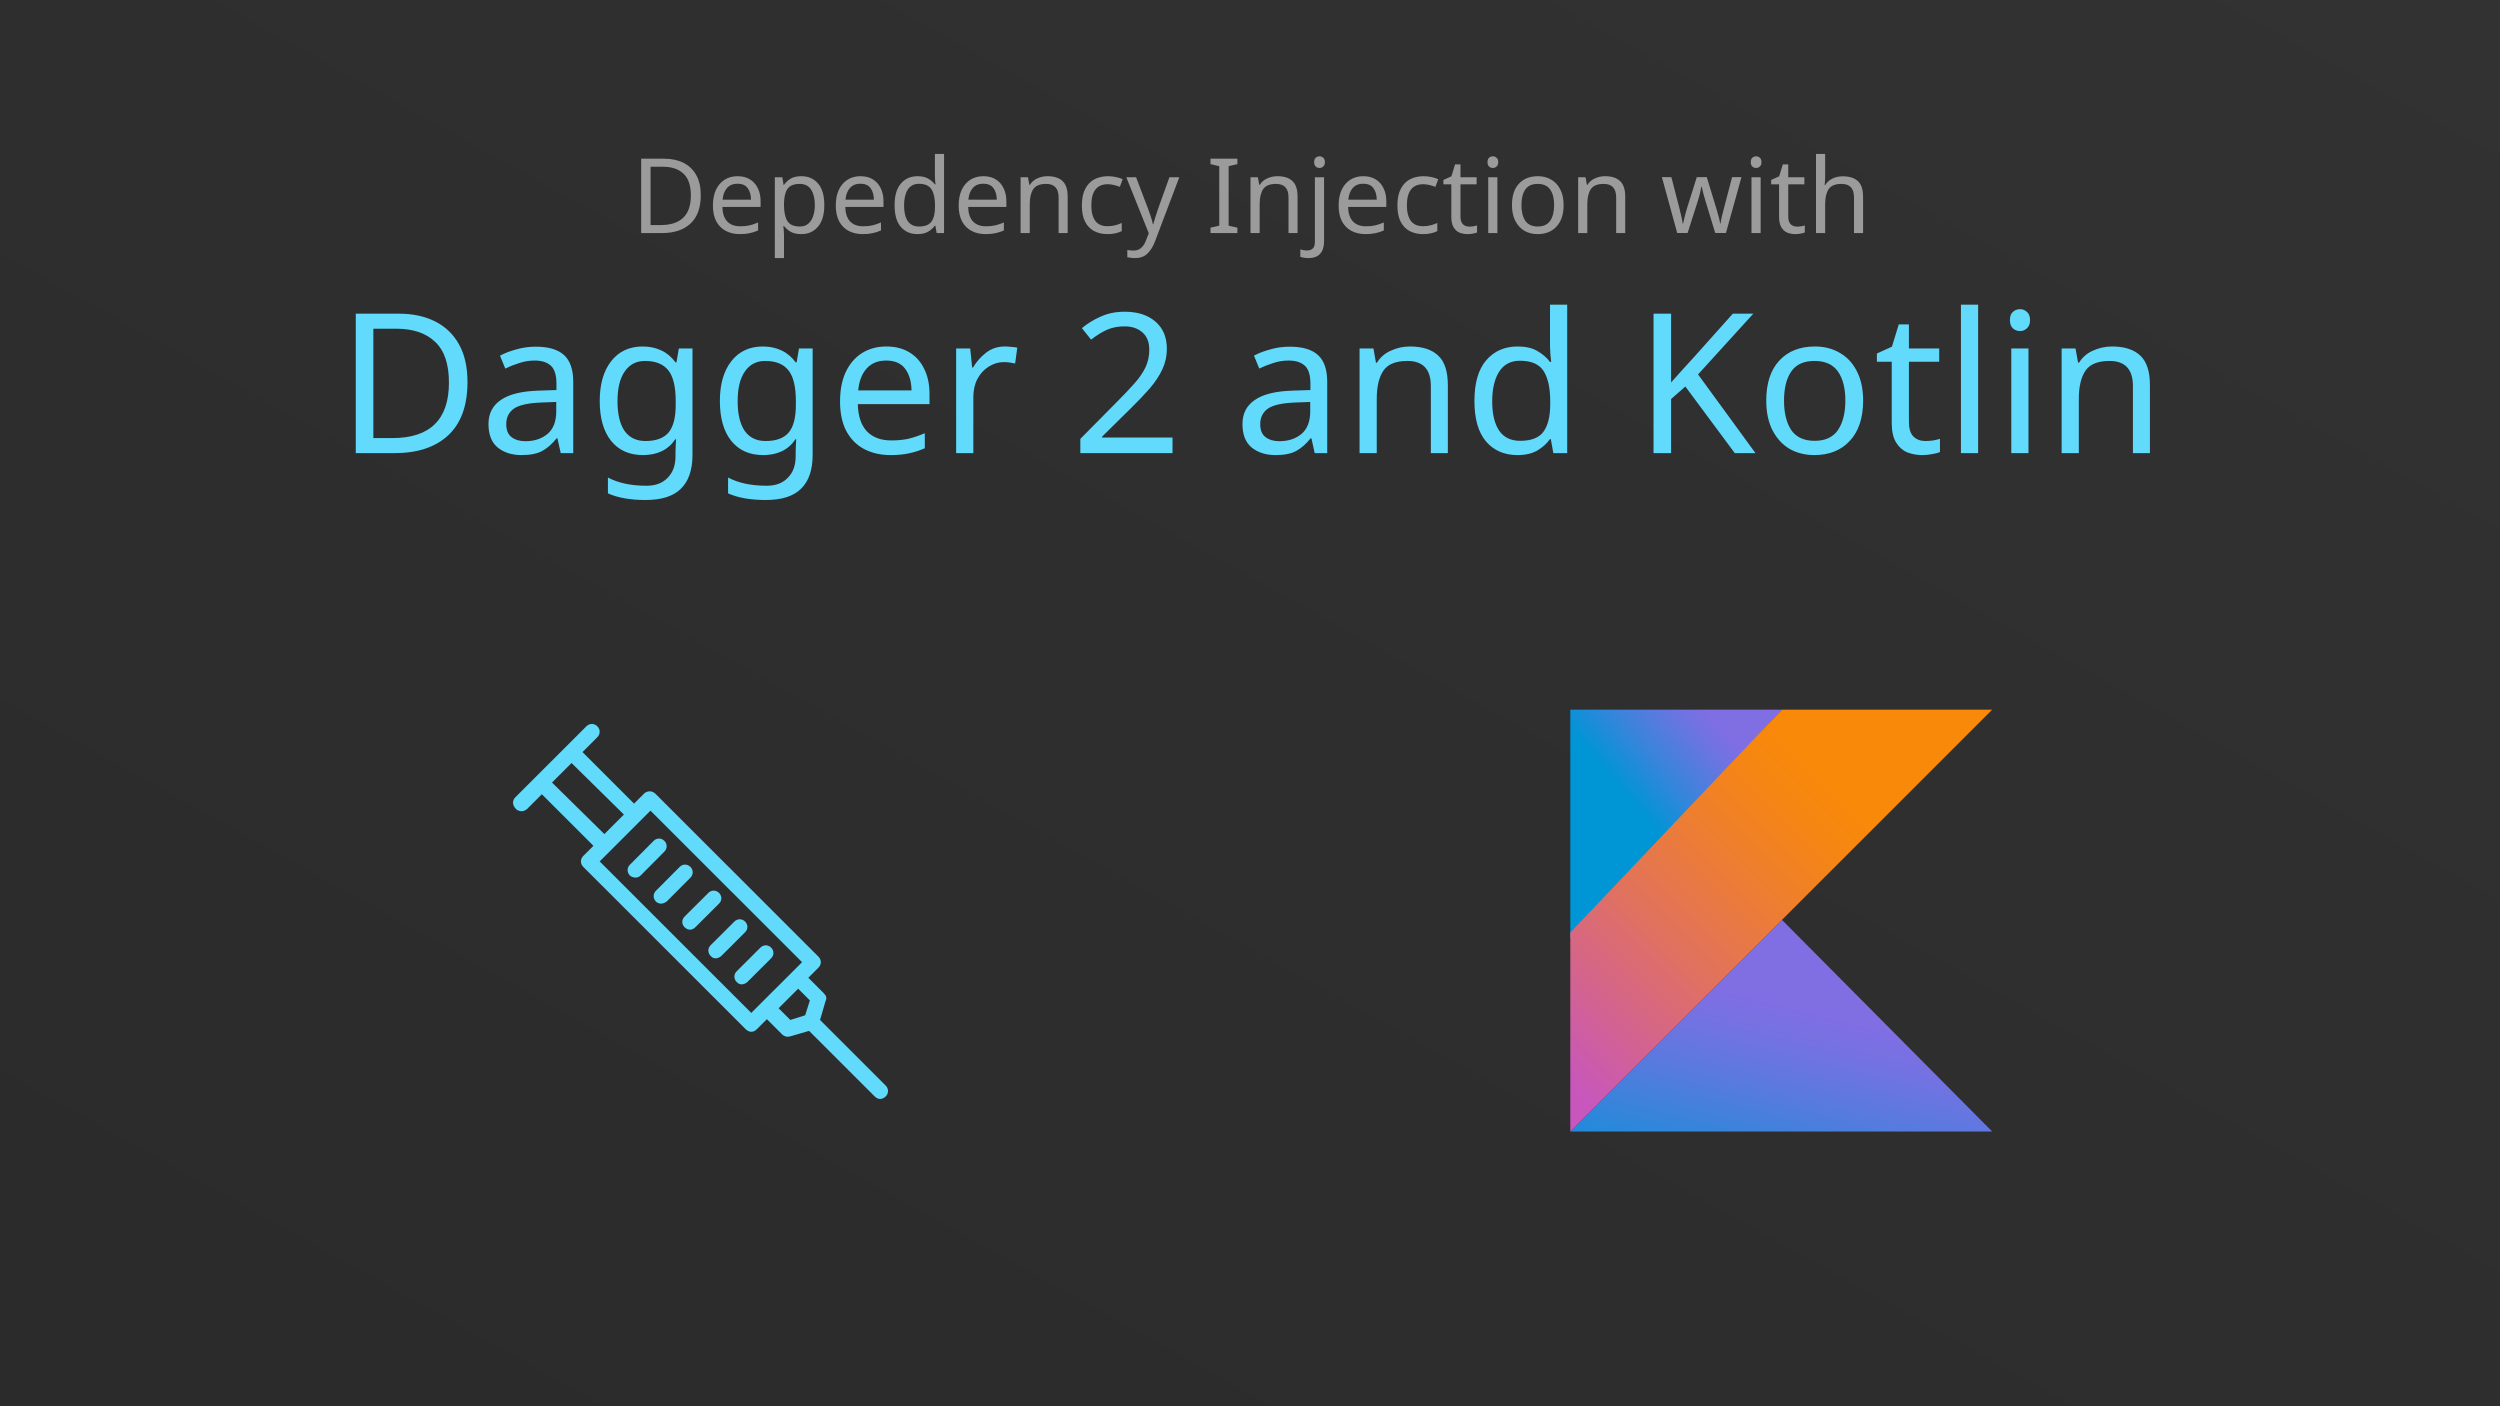 <svg width="1920" height="1080" viewBox="0 0 1920 1080" fill="none" xmlns="http://www.w3.org/2000/svg">
<g id="DI_kotlin" clip-path="url(#clip0)">
<g id="Rectangle">
<rect width="1920" height="1080" fill="#323232"/>
<rect width="1920" height="1080" fill="url(#paint0_linear)" fill-opacity="0.15"/>
</g>
<path id="Depedency Injection" d="M538.192 149.88C538.192 159.533 535.552 166.813 530.272 171.72C525.045 176.573 517.739 179 508.352 179H492.432V121.88H510.032C515.792 121.88 520.779 122.947 524.992 125.08C529.205 127.213 532.459 130.36 534.752 134.52C537.045 138.627 538.192 143.747 538.192 149.88ZM530.592 150.12C530.592 142.493 528.699 136.92 524.912 133.4C521.179 129.827 515.872 128.04 508.992 128.04H499.632V172.84H507.392C522.859 172.84 530.592 165.267 530.592 150.12ZM566.469 135.32C570.149 135.32 573.296 136.12 575.909 137.72C578.576 139.32 580.603 141.587 581.989 144.52C583.429 147.4 584.149 150.787 584.149 154.68V158.92H554.789C554.896 163.773 556.123 167.48 558.469 170.04C560.869 172.547 564.203 173.8 568.469 173.8C571.189 173.8 573.589 173.56 575.669 173.08C577.803 172.547 579.989 171.8 582.229 170.84V177C580.043 177.96 577.883 178.653 575.749 179.08C573.616 179.56 571.083 179.8 568.149 179.8C564.096 179.8 560.496 178.973 557.349 177.32C554.256 175.667 551.829 173.213 550.069 169.96C548.363 166.653 547.509 162.627 547.509 157.88C547.509 153.187 548.283 149.16 549.829 145.8C551.429 142.44 553.643 139.853 556.469 138.04C559.349 136.227 562.683 135.32 566.469 135.32ZM566.389 141.08C563.029 141.08 560.363 142.173 558.389 144.36C556.469 146.493 555.323 149.48 554.949 153.32H576.789C576.736 149.693 575.883 146.76 574.229 144.52C572.576 142.227 569.963 141.08 566.389 141.08ZM615.466 135.32C620.746 135.32 624.986 137.16 628.186 140.84C631.439 144.52 633.066 150.067 633.066 157.48C633.066 164.787 631.439 170.333 628.186 174.12C624.986 177.907 620.719 179.8 615.386 179.8C612.079 179.8 609.332 179.187 607.146 177.96C605.012 176.68 603.332 175.213 602.106 173.56H601.626C601.732 174.467 601.839 175.613 601.946 177C602.052 178.387 602.106 179.587 602.106 180.6V198.2H595.066V136.12H600.826L601.786 141.96H602.106C603.386 140.093 605.066 138.52 607.146 137.24C609.226 135.96 611.999 135.32 615.466 135.32ZM614.186 141.24C609.812 141.24 606.719 142.467 604.906 144.92C603.146 147.373 602.212 151.107 602.106 156.12V157.48C602.106 162.76 602.959 166.84 604.666 169.72C606.426 172.547 609.652 173.96 614.346 173.96C616.959 173.96 619.092 173.24 620.746 171.8C622.452 170.36 623.706 168.413 624.506 165.96C625.359 163.453 625.786 160.6 625.786 157.4C625.786 152.493 624.826 148.573 622.906 145.64C621.039 142.707 618.132 141.24 614.186 141.24ZM660.844 135.32C664.524 135.32 667.671 136.12 670.284 137.72C672.951 139.32 674.978 141.587 676.364 144.52C677.804 147.4 678.524 150.787 678.524 154.68V158.92H649.164C649.271 163.773 650.498 167.48 652.844 170.04C655.244 172.547 658.578 173.8 662.844 173.8C665.564 173.8 667.964 173.56 670.044 173.08C672.178 172.547 674.364 171.8 676.604 170.84V177C674.418 177.96 672.258 178.653 670.124 179.08C667.991 179.56 665.458 179.8 662.524 179.8C658.471 179.8 654.871 178.973 651.724 177.32C648.631 175.667 646.204 173.213 644.444 169.96C642.738 166.653 641.884 162.627 641.884 157.88C641.884 153.187 642.658 149.16 644.204 145.8C645.804 142.44 648.018 139.853 650.844 138.04C653.724 136.227 657.058 135.32 660.844 135.32ZM660.764 141.08C657.404 141.08 654.738 142.173 652.764 144.36C650.844 146.493 649.698 149.48 649.324 153.32H671.164C671.111 149.693 670.258 146.76 668.604 144.52C666.951 142.227 664.338 141.08 660.764 141.08ZM704.641 179.8C699.307 179.8 695.041 177.96 691.841 174.28C688.641 170.547 687.041 165 687.041 157.64C687.041 150.28 688.641 144.733 691.841 141C695.094 137.213 699.387 135.32 704.721 135.32C708.027 135.32 710.721 135.933 712.801 137.16C714.934 138.387 716.667 139.88 718.001 141.64H718.481C718.427 140.947 718.321 139.933 718.161 138.6C718.054 137.213 718.001 136.12 718.001 135.32V118.2H725.041V179H719.361L718.321 173.24H718.001C716.721 175.053 715.014 176.6 712.881 177.88C710.747 179.16 708.001 179.8 704.641 179.8ZM705.761 173.96C710.294 173.96 713.467 172.733 715.281 170.28C717.147 167.773 718.081 164.013 718.081 159V157.72C718.081 152.387 717.201 148.307 715.441 145.48C713.681 142.6 710.427 141.16 705.681 141.16C701.894 141.16 699.041 142.68 697.121 145.72C695.254 148.707 694.321 152.733 694.321 157.8C694.321 162.92 695.254 166.893 697.121 169.72C699.041 172.547 701.921 173.96 705.761 173.96ZM755.219 135.32C758.899 135.32 762.046 136.12 764.659 137.72C767.326 139.32 769.353 141.587 770.739 144.52C772.179 147.4 772.899 150.787 772.899 154.68V158.92H743.539C743.646 163.773 744.873 167.48 747.219 170.04C749.619 172.547 752.953 173.8 757.219 173.8C759.939 173.8 762.339 173.56 764.419 173.08C766.553 172.547 768.739 171.8 770.979 170.84V177C768.793 177.96 766.633 178.653 764.499 179.08C762.366 179.56 759.833 179.8 756.899 179.8C752.846 179.8 749.246 178.973 746.099 177.32C743.006 175.667 740.579 173.213 738.819 169.96C737.113 166.653 736.259 162.627 736.259 157.88C736.259 153.187 737.033 149.16 738.579 145.8C740.179 142.44 742.393 139.853 745.219 138.04C748.099 136.227 751.433 135.32 755.219 135.32ZM755.139 141.08C751.779 141.08 749.113 142.173 747.139 144.36C745.219 146.493 744.073 149.48 743.699 153.32H765.539C765.486 149.693 764.633 146.76 762.979 144.52C761.326 142.227 758.713 141.08 755.139 141.08ZM804.456 135.32C809.576 135.32 813.442 136.573 816.056 139.08C818.669 141.533 819.976 145.533 819.976 151.08V179H813.016V151.56C813.016 144.68 809.816 141.24 803.416 141.24C798.669 141.24 795.389 142.573 793.576 145.24C791.762 147.907 790.856 151.747 790.856 156.76V179H783.816V136.12H789.496L790.536 141.96H790.936C792.322 139.72 794.242 138.067 796.696 137C799.149 135.88 801.736 135.32 804.456 135.32ZM850.469 179.8C846.682 179.8 843.295 179.027 840.309 177.48C837.375 175.933 835.055 173.533 833.349 170.28C831.695 167.027 830.869 162.867 830.869 157.8C830.869 152.52 831.749 148.227 833.509 144.92C835.269 141.613 837.642 139.187 840.629 137.64C843.669 136.093 847.109 135.32 850.949 135.32C853.135 135.32 855.242 135.56 857.269 136.04C859.295 136.467 860.949 137 862.229 137.64L860.069 143.48C858.789 143 857.295 142.547 855.589 142.12C853.882 141.693 852.282 141.48 850.789 141.48C842.362 141.48 838.149 146.893 838.149 157.72C838.149 162.893 839.162 166.867 841.189 169.64C843.269 172.36 846.335 173.72 850.389 173.72C852.735 173.72 854.789 173.48 856.549 173C858.362 172.52 860.015 171.933 861.509 171.24V177.48C860.069 178.227 858.469 178.787 856.709 179.16C855.002 179.587 852.922 179.8 850.469 179.8ZM864.986 136.12H872.506L881.786 160.52C882.586 162.653 883.306 164.707 883.946 166.68C884.586 168.6 885.066 170.44 885.386 172.2H885.706C886.026 170.867 886.533 169.133 887.226 167C887.92 164.813 888.64 162.627 889.386 160.44L898.106 136.12H905.706L887.226 184.92C885.733 188.973 883.786 192.2 881.386 194.6C879.04 197 875.786 198.2 871.626 198.2C870.346 198.2 869.226 198.12 868.266 197.96C867.306 197.853 866.48 197.72 865.786 197.56V191.96C866.373 192.067 867.066 192.173 867.866 192.28C868.72 192.387 869.6 192.44 870.506 192.44C872.96 192.44 874.933 191.747 876.426 190.36C877.973 188.973 879.173 187.133 880.026 184.84L882.266 179.16L864.986 136.12ZM950.309 179H929.669V174.84L936.389 173.32V127.64L929.669 126.04V121.88H950.309V126.04L943.589 127.64V173.32L950.309 174.84V179ZM981.018 135.32C986.138 135.32 990.005 136.573 992.618 139.08C995.231 141.533 996.538 145.533 996.538 151.08V179H989.578V151.56C989.578 144.68 986.378 141.24 979.978 141.24C975.231 141.24 971.951 142.573 970.138 145.24C968.325 147.907 967.418 151.747 967.418 156.76V179H960.378V136.12H966.058L967.098 141.96H967.498C968.885 139.72 970.805 138.067 973.258 137C975.711 135.88 978.298 135.32 981.018 135.32ZM1009.27 124.52C1009.27 122.973 1009.67 121.853 1010.47 121.16C1011.27 120.413 1012.26 120.04 1013.43 120.04C1014.5 120.04 1015.43 120.413 1016.23 121.16C1017.08 121.853 1017.51 122.973 1017.51 124.52C1017.51 126.013 1017.08 127.133 1016.23 127.88C1015.43 128.627 1014.5 129 1013.43 129C1012.26 129 1011.27 128.627 1010.47 127.88C1009.67 127.133 1009.27 126.013 1009.27 124.52ZM1004.79 198.2C1003.46 198.2 1002.28 198.093 1001.27 197.88C1000.26 197.72 999.378 197.507 998.631 197.24V191.56C999.431 191.773 1000.26 191.96 1001.11 192.12C1001.96 192.28 1002.9 192.36 1003.91 192.36C1005.62 192.36 1007.03 191.88 1008.15 190.92C1009.27 190.013 1009.83 188.253 1009.83 185.64V136.12H1016.87V185.4C1016.87 189.4 1015.91 192.52 1013.99 194.76C1012.07 197.053 1009 198.2 1004.79 198.2ZM1047.02 135.32C1050.7 135.32 1053.84 136.12 1056.46 137.72C1059.12 139.32 1061.15 141.587 1062.54 144.52C1063.98 147.4 1064.7 150.787 1064.7 154.68V158.92H1035.34C1035.44 163.773 1036.67 167.48 1039.02 170.04C1041.42 172.547 1044.75 173.8 1049.02 173.8C1051.74 173.8 1054.14 173.56 1056.22 173.08C1058.35 172.547 1060.54 171.8 1062.78 170.84V177C1060.59 177.96 1058.43 178.653 1056.3 179.08C1054.16 179.56 1051.63 179.8 1048.7 179.8C1044.64 179.8 1041.04 178.973 1037.9 177.32C1034.8 175.667 1032.38 173.213 1030.62 169.96C1028.91 166.653 1028.06 162.627 1028.06 157.88C1028.06 153.187 1028.83 149.16 1030.38 145.8C1031.98 142.44 1034.19 139.853 1037.02 138.04C1039.9 136.227 1043.23 135.32 1047.02 135.32ZM1046.94 141.08C1043.58 141.08 1040.91 142.173 1038.94 144.36C1037.02 146.493 1035.87 149.48 1035.5 153.32H1057.34C1057.28 149.693 1056.43 146.76 1054.78 144.52C1053.12 142.227 1050.51 141.08 1046.94 141.08ZM1092.81 179.8C1089.03 179.8 1085.64 179.027 1082.65 177.48C1079.72 175.933 1077.4 173.533 1075.69 170.28C1074.04 167.027 1073.21 162.867 1073.21 157.8C1073.21 152.52 1074.09 148.227 1075.85 144.92C1077.61 141.613 1079.99 139.187 1082.97 137.64C1086.01 136.093 1089.45 135.32 1093.29 135.32C1095.48 135.32 1097.59 135.56 1099.61 136.04C1101.64 136.467 1103.29 137 1104.57 137.64L1102.41 143.48C1101.13 143 1099.64 142.547 1097.93 142.12C1096.23 141.693 1094.63 141.48 1093.13 141.48C1084.71 141.48 1080.49 146.893 1080.49 157.72C1080.49 162.893 1081.51 166.867 1083.53 169.64C1085.61 172.36 1088.68 173.72 1092.73 173.72C1095.08 173.72 1097.13 173.48 1098.89 173C1100.71 172.52 1102.36 171.933 1103.85 171.24V177.48C1102.41 178.227 1100.81 178.787 1099.05 179.16C1097.35 179.587 1095.27 179.8 1092.81 179.8ZM1128.37 174.04C1129.44 174.04 1130.53 173.96 1131.65 173.8C1132.77 173.587 1133.68 173.373 1134.37 173.16V178.52C1133.62 178.893 1132.56 179.187 1131.17 179.4C1129.78 179.667 1128.45 179.8 1127.17 179.8C1124.93 179.8 1122.85 179.427 1120.93 178.68C1119.06 177.88 1117.54 176.52 1116.37 174.6C1115.2 172.68 1114.61 169.987 1114.61 166.52V141.56H1108.53V138.2L1114.69 135.4L1117.49 126.28H1121.65V136.12H1134.05V141.56H1121.65V166.36C1121.65 168.973 1122.26 170.92 1123.49 172.2C1124.77 173.427 1126.4 174.04 1128.37 174.04ZM1146.56 120.04C1147.62 120.04 1148.56 120.413 1149.36 121.16C1150.21 121.853 1150.64 122.973 1150.64 124.52C1150.64 126.013 1150.21 127.133 1149.36 127.88C1148.56 128.627 1147.62 129 1146.56 129C1145.38 129 1144.4 128.627 1143.6 127.88C1142.8 127.133 1142.4 126.013 1142.4 124.52C1142.4 122.973 1142.8 121.853 1143.6 121.16C1144.4 120.413 1145.38 120.04 1146.56 120.04ZM1150 136.12V179H1142.96V136.12H1150ZM1200.86 157.48C1200.86 164.573 1199.05 170.067 1195.42 173.96C1191.85 177.853 1186.99 179.8 1180.86 179.8C1177.07 179.8 1173.69 178.947 1170.7 177.24C1167.77 175.48 1165.45 172.947 1163.74 169.64C1162.03 166.28 1161.18 162.227 1161.18 157.48C1161.18 150.387 1162.97 144.92 1166.54 141.08C1170.11 137.24 1174.97 135.32 1181.1 135.32C1184.99 135.32 1188.41 136.2 1191.34 137.96C1194.33 139.667 1196.65 142.173 1198.3 145.48C1200.01 148.733 1200.86 152.733 1200.86 157.48ZM1168.46 157.48C1168.46 162.547 1169.45 166.573 1171.42 169.56C1173.45 172.493 1176.65 173.96 1181.02 173.96C1185.34 173.96 1188.51 172.493 1190.54 169.56C1192.57 166.573 1193.58 162.547 1193.58 157.48C1193.58 152.413 1192.57 148.44 1190.54 145.56C1188.51 142.68 1185.31 141.24 1180.94 141.24C1176.57 141.24 1173.39 142.68 1171.42 145.56C1169.45 148.44 1168.46 152.413 1168.46 157.48ZM1232.66 135.32C1237.78 135.32 1241.65 136.573 1244.26 139.08C1246.87 141.533 1248.18 145.533 1248.18 151.08V179H1241.22V151.56C1241.22 144.68 1238.02 141.24 1231.62 141.24C1226.87 141.24 1223.59 142.573 1221.78 145.24C1219.97 147.907 1219.06 151.747 1219.06 156.76V179H1212.02V136.12H1217.7L1218.74 141.96H1219.14C1220.53 139.72 1222.45 138.067 1224.9 137C1227.35 135.88 1229.94 135.32 1232.66 135.32ZM1317.29 178.92L1309.93 154.76C1309.24 152.573 1308.63 150.44 1308.09 148.36C1307.61 146.227 1307.24 144.573 1306.97 143.4H1306.65C1306.44 144.573 1306.09 146.227 1305.61 148.36C1305.13 150.44 1304.52 152.6 1303.77 154.84L1296.09 178.92H1288.09L1276.33 136.04H1283.61L1289.53 158.92C1290.12 161.213 1290.68 163.533 1291.21 165.88C1291.75 168.227 1292.12 170.173 1292.33 171.72H1292.65C1292.87 170.813 1293.11 169.693 1293.37 168.36C1293.69 167.027 1294.04 165.64 1294.41 164.2C1294.79 162.707 1295.16 161.373 1295.53 160.2L1303.13 136.04H1310.81L1318.17 160.2C1318.76 162.013 1319.32 163.987 1319.85 166.12C1320.44 168.253 1320.84 170.093 1321.05 171.64H1321.37C1321.53 170.307 1321.88 168.467 1322.41 166.12C1323 163.773 1323.61 161.373 1324.25 158.92L1330.25 136.04H1337.45L1325.53 178.92H1317.29ZM1348.74 120.04C1349.81 120.04 1350.74 120.413 1351.54 121.16C1352.4 121.853 1352.82 122.973 1352.82 124.52C1352.82 126.013 1352.4 127.133 1351.54 127.88C1350.74 128.627 1349.81 129 1348.74 129C1347.57 129 1346.58 128.627 1345.78 127.88C1344.98 127.133 1344.58 126.013 1344.58 124.52C1344.58 122.973 1344.98 121.853 1345.78 121.16C1346.58 120.413 1347.57 120.04 1348.74 120.04ZM1352.18 136.12V179H1345.14V136.12H1352.18ZM1380.09 174.04C1381.16 174.04 1382.25 173.96 1383.37 173.8C1384.49 173.587 1385.4 173.373 1386.09 173.16V178.52C1385.34 178.893 1384.28 179.187 1382.89 179.4C1381.5 179.667 1380.17 179.8 1378.89 179.8C1376.65 179.8 1374.57 179.427 1372.65 178.68C1370.78 177.88 1369.26 176.52 1368.09 174.6C1366.92 172.68 1366.33 169.987 1366.33 166.52V141.56H1360.25V138.2L1366.41 135.4L1369.21 126.28H1373.37V136.12H1385.77V141.56H1373.37V166.36C1373.37 168.973 1373.98 170.92 1375.21 172.2C1376.49 173.427 1378.12 174.04 1380.09 174.04ZM1401.72 118.2V136.04C1401.72 138.173 1401.58 140.173 1401.32 142.04H1401.8C1403.18 139.853 1405.05 138.2 1407.4 137.08C1409.8 135.96 1412.38 135.4 1415.16 135.4C1420.38 135.4 1424.3 136.653 1426.92 139.16C1429.53 141.613 1430.84 145.587 1430.84 151.08V179H1423.88V151.56C1423.88 144.68 1420.68 141.24 1414.28 141.24C1409.48 141.24 1406.17 142.6 1404.36 145.32C1402.6 147.987 1401.72 151.827 1401.72 156.84V179H1394.68V118.2H1401.72Z" fill="#9B9B9B"/>
<path id="Dagger 2 and Kotlin" d="M359.031 293.4C359.031 311.5 354.081 325.15 344.181 334.35C334.381 343.45 320.681 348 303.081 348H273.231V240.9H306.231C317.031 240.9 326.381 242.9 334.281 246.9C342.181 250.9 348.281 256.8 352.581 264.6C356.881 272.3 359.031 281.9 359.031 293.4ZM344.781 293.85C344.781 279.55 341.231 269.1 334.131 262.5C327.131 255.8 317.181 252.45 304.281 252.45H286.731V336.45H301.281C330.281 336.45 344.781 322.25 344.781 293.85ZM411.451 266.25C421.251 266.25 428.501 268.4 433.201 272.7C437.901 277 440.251 283.85 440.251 293.25V348H430.651L428.101 336.6H427.501C424.001 341 420.301 344.25 416.401 346.35C412.601 348.45 407.301 349.5 400.501 349.5C393.201 349.5 387.151 347.6 382.351 343.8C377.551 339.9 375.151 333.85 375.151 325.65C375.151 317.65 378.301 311.5 384.601 307.2C390.901 302.8 400.601 300.4 413.701 300L427.351 299.55V294.75C427.351 288.05 425.901 283.4 423.001 280.8C420.101 278.2 416.001 276.9 410.701 276.9C406.501 276.9 402.501 277.55 398.701 278.85C394.901 280.05 391.351 281.45 388.051 283.05L384.001 273.15C387.501 271.25 391.651 269.65 396.451 268.35C401.251 266.95 406.251 266.25 411.451 266.25ZM427.201 308.7L415.351 309.15C405.351 309.55 398.401 311.15 394.501 313.95C390.701 316.75 388.801 320.7 388.801 325.8C388.801 330.3 390.151 333.6 392.851 335.7C395.651 337.8 399.201 338.85 403.501 338.85C410.301 338.85 415.951 337 420.451 333.3C424.951 329.5 427.201 323.7 427.201 315.9V308.7ZM493.583 266.1C498.883 266.1 503.633 267.1 507.833 269.1C512.133 271.1 515.783 274.15 518.783 278.25H519.533L521.333 267.6H531.833V349.35C531.833 360.85 528.883 369.5 522.983 375.3C517.183 381.1 508.133 384 495.833 384C484.033 384 474.383 382.3 466.883 378.9V366.75C474.783 370.95 484.683 373.05 496.583 373.05C503.483 373.05 508.883 371 512.783 366.9C516.783 362.9 518.783 357.4 518.783 350.4V347.25C518.783 346.05 518.833 344.35 518.933 342.15C519.033 339.85 519.133 338.25 519.233 337.35H518.633C513.233 345.45 504.933 349.5 493.733 349.5C483.333 349.5 475.183 345.85 469.283 338.55C463.483 331.25 460.583 321.05 460.583 307.95C460.583 295.15 463.483 285 469.283 277.5C475.183 269.9 483.283 266.1 493.583 266.1ZM495.383 277.2C488.683 277.2 483.483 279.9 479.783 285.3C476.083 290.6 474.233 298.2 474.233 308.1C474.233 318 476.033 325.6 479.633 330.9C483.333 336.1 488.683 338.7 495.683 338.7C503.783 338.7 509.683 336.55 513.383 332.25C517.083 327.85 518.933 320.8 518.933 311.1V307.95C518.933 296.95 517.033 289.1 513.233 284.4C509.433 279.6 503.483 277.2 495.383 277.2ZM585.868 266.1C591.168 266.1 595.918 267.1 600.118 269.1C604.418 271.1 608.068 274.15 611.068 278.25H611.818L613.618 267.6H624.118V349.35C624.118 360.85 621.168 369.5 615.268 375.3C609.468 381.1 600.418 384 588.118 384C576.318 384 566.668 382.3 559.168 378.9V366.75C567.068 370.95 576.968 373.05 588.868 373.05C595.768 373.05 601.168 371 605.068 366.9C609.068 362.9 611.068 357.4 611.068 350.4V347.25C611.068 346.05 611.118 344.35 611.218 342.15C611.318 339.85 611.418 338.25 611.518 337.35H610.918C605.518 345.45 597.218 349.5 586.018 349.5C575.618 349.5 567.468 345.85 561.568 338.55C555.768 331.25 552.868 321.05 552.868 307.95C552.868 295.15 555.768 285 561.568 277.5C567.468 269.9 575.568 266.1 585.868 266.1ZM587.668 277.2C580.968 277.2 575.768 279.9 572.068 285.3C568.368 290.6 566.518 298.2 566.518 308.1C566.518 318 568.318 325.6 571.918 330.9C575.618 336.1 580.968 338.7 587.968 338.7C596.068 338.7 601.968 336.55 605.668 332.25C609.368 327.85 611.218 320.8 611.218 311.1V307.95C611.218 296.95 609.318 289.1 605.518 284.4C601.718 279.6 595.768 277.2 587.668 277.2ZM680.703 266.1C687.603 266.1 693.503 267.6 698.403 270.6C703.403 273.6 707.203 277.85 709.803 283.35C712.503 288.75 713.853 295.1 713.853 302.4V310.35H658.803C659.003 319.45 661.303 326.4 665.703 331.2C670.203 335.9 676.453 338.25 684.453 338.25C689.553 338.25 694.053 337.8 697.953 336.9C701.953 335.9 706.053 334.5 710.253 332.7V344.25C706.153 346.05 702.103 347.35 698.103 348.15C694.103 349.05 689.353 349.5 683.853 349.5C676.253 349.5 669.503 347.95 663.603 344.85C657.803 341.75 653.253 337.15 649.953 331.05C646.753 324.85 645.153 317.3 645.153 308.4C645.153 299.6 646.603 292.05 649.503 285.75C652.503 279.45 656.653 274.6 661.953 271.2C667.353 267.8 673.603 266.1 680.703 266.1ZM680.553 276.9C674.253 276.9 669.253 278.95 665.553 283.05C661.953 287.05 659.803 292.65 659.103 299.85H700.053C699.953 293.05 698.353 287.55 695.253 283.35C692.153 279.05 687.253 276.9 680.553 276.9ZM771.821 266.1C773.321 266.1 774.921 266.2 776.621 266.4C778.421 266.5 779.971 266.7 781.271 267L779.621 279.15C778.321 278.85 776.871 278.6 775.271 278.4C773.771 278.2 772.321 278.1 770.921 278.1C766.821 278.1 762.971 279.25 759.371 281.55C755.771 283.75 752.871 286.9 750.671 291C748.571 295 747.521 299.7 747.521 305.1V348H734.321V267.6H745.121L746.621 282.3H747.221C749.821 277.9 753.171 274.1 757.271 270.9C761.371 267.7 766.221 266.1 771.821 266.1ZM900.499 348H829.699V337.05L857.749 308.7C863.149 303.3 867.699 298.5 871.399 294.3C875.099 290.1 877.899 286 879.799 282C881.699 277.9 882.649 273.45 882.649 268.65C882.649 262.75 880.899 258.3 877.399 255.3C873.899 252.2 869.349 250.65 863.749 250.65C858.549 250.65 853.949 251.55 849.949 253.35C846.049 255.15 842.049 257.65 837.949 260.85L830.899 252C835.099 248.5 839.899 245.55 845.299 243.15C850.799 240.65 856.949 239.4 863.749 239.4C873.749 239.4 881.649 241.95 887.449 247.05C893.249 252.05 896.149 259 896.149 267.9C896.149 273.5 894.999 278.75 892.699 283.65C890.399 288.55 887.199 293.4 883.099 298.2C878.999 302.9 874.199 307.95 868.699 313.35L846.349 335.4V336H900.499V348ZM990.504 266.25C1000.3 266.25 1007.55 268.4 1012.25 272.7C1016.95 277 1019.3 283.85 1019.3 293.25V348H1009.7L1007.15 336.6H1006.55C1003.05 341 999.354 344.25 995.454 346.35C991.654 348.45 986.354 349.5 979.554 349.5C972.254 349.5 966.204 347.6 961.404 343.8C956.604 339.9 954.204 333.85 954.204 325.65C954.204 317.65 957.354 311.5 963.654 307.2C969.954 302.8 979.654 300.4 992.754 300L1006.4 299.55V294.75C1006.4 288.05 1004.95 283.4 1002.05 280.8C999.154 278.2 995.054 276.9 989.754 276.9C985.554 276.9 981.554 277.55 977.754 278.85C973.954 280.05 970.404 281.45 967.104 283.05L963.054 273.15C966.554 271.25 970.704 269.65 975.504 268.35C980.304 266.95 985.304 266.25 990.504 266.25ZM1006.25 308.7L994.404 309.15C984.404 309.55 977.454 311.15 973.554 313.95C969.754 316.75 967.854 320.7 967.854 325.8C967.854 330.3 969.204 333.6 971.904 335.7C974.704 337.8 978.254 338.85 982.554 338.85C989.354 338.85 995.004 337 999.504 333.3C1004 329.5 1006.25 323.7 1006.25 315.9V308.7ZM1082.84 266.1C1092.44 266.1 1099.69 268.45 1104.59 273.15C1109.49 277.75 1111.94 285.25 1111.94 295.65V348H1098.89V296.55C1098.89 283.65 1092.89 277.2 1080.89 277.2C1071.99 277.2 1065.84 279.7 1062.44 284.7C1059.04 289.7 1057.34 296.9 1057.34 306.3V348H1044.14V267.6H1054.79L1056.74 278.55H1057.49C1060.09 274.35 1063.69 271.25 1068.29 269.25C1072.89 267.15 1077.74 266.1 1082.84 266.1ZM1165.36 349.5C1155.36 349.5 1147.36 346.05 1141.36 339.15C1135.36 332.15 1132.36 321.75 1132.36 307.95C1132.36 294.15 1135.36 283.75 1141.36 276.75C1147.46 269.65 1155.51 266.1 1165.51 266.1C1171.71 266.1 1176.76 267.25 1180.66 269.55C1184.66 271.85 1187.91 274.65 1190.41 277.95H1191.31C1191.21 276.65 1191.01 274.75 1190.71 272.25C1190.51 269.65 1190.41 267.6 1190.41 266.1V234H1203.61V348H1192.96L1191.01 337.2H1190.41C1188.01 340.6 1184.81 343.5 1180.81 345.9C1176.81 348.3 1171.66 349.5 1165.36 349.5ZM1167.46 338.55C1175.96 338.55 1181.91 336.25 1185.31 331.65C1188.81 326.95 1190.56 319.9 1190.56 310.5V308.1C1190.56 298.1 1188.91 290.45 1185.61 285.15C1182.31 279.75 1176.21 277.05 1167.31 277.05C1160.21 277.05 1154.86 279.9 1151.26 285.6C1147.76 291.2 1146.01 298.75 1146.01 308.25C1146.01 317.85 1147.76 325.3 1151.26 330.6C1154.86 335.9 1160.26 338.55 1167.46 338.55ZM1348.21 348H1332.31L1294.36 296.85L1283.41 306.45V348H1269.91V240.9H1283.41V293.7C1286.41 290.3 1289.46 286.9 1292.56 283.5C1295.66 280.1 1298.76 276.7 1301.86 273.3L1330.81 240.9H1346.56L1304.11 287.55L1348.21 348ZM1430.88 307.65C1430.88 320.95 1427.48 331.25 1420.68 338.55C1413.98 345.85 1404.88 349.5 1393.38 349.5C1386.28 349.5 1379.93 347.9 1374.33 344.7C1368.83 341.4 1364.48 336.65 1361.28 330.45C1358.08 324.15 1356.48 316.55 1356.48 307.65C1356.48 294.35 1359.83 284.1 1366.53 276.9C1373.23 269.7 1382.33 266.1 1393.83 266.1C1401.13 266.1 1407.53 267.75 1413.03 271.05C1418.63 274.25 1422.98 278.95 1426.08 285.15C1429.28 291.25 1430.88 298.75 1430.88 307.65ZM1370.13 307.65C1370.13 317.15 1371.98 324.7 1375.68 330.3C1379.48 335.8 1385.48 338.55 1393.68 338.55C1401.78 338.55 1407.73 335.8 1411.53 330.3C1415.33 324.7 1417.23 317.15 1417.23 307.65C1417.23 298.15 1415.33 290.7 1411.53 285.3C1407.73 279.9 1401.73 277.2 1393.53 277.2C1385.33 277.2 1379.38 279.9 1375.68 285.3C1371.98 290.7 1370.13 298.15 1370.13 307.65ZM1478.65 338.7C1480.65 338.7 1482.7 338.55 1484.8 338.25C1486.9 337.85 1488.6 337.45 1489.9 337.05V347.1C1488.5 347.8 1486.5 348.35 1483.9 348.75C1481.3 349.25 1478.8 349.5 1476.4 349.5C1472.2 349.5 1468.3 348.8 1464.7 347.4C1461.2 345.9 1458.35 343.35 1456.15 339.75C1453.95 336.15 1452.85 331.1 1452.85 324.6V277.8H1441.45V271.5L1453 266.25L1458.25 249.15H1466.05V267.6H1489.3V277.8H1466.05V324.3C1466.05 329.2 1467.2 332.85 1469.5 335.25C1471.9 337.55 1474.95 338.7 1478.65 338.7ZM1519.2 348H1506V234H1519.2V348ZM1551.42 237.45C1553.42 237.45 1555.17 238.15 1556.67 239.55C1558.27 240.85 1559.07 242.95 1559.07 245.85C1559.07 248.65 1558.27 250.75 1556.67 252.15C1555.17 253.55 1553.42 254.25 1551.42 254.25C1549.22 254.25 1547.37 253.55 1545.87 252.15C1544.37 250.75 1543.62 248.65 1543.62 245.85C1543.62 242.95 1544.37 240.85 1545.87 239.55C1547.37 238.15 1549.22 237.45 1551.42 237.45ZM1557.87 267.6V348H1544.67V267.6H1557.87ZM1622.04 266.1C1631.64 266.1 1638.89 268.45 1643.79 273.15C1648.69 277.75 1651.14 285.25 1651.14 295.65V348H1638.09V296.55C1638.09 283.65 1632.09 277.2 1620.09 277.2C1611.19 277.2 1605.04 279.7 1601.64 284.7C1598.24 289.7 1596.54 296.9 1596.54 306.3V348H1583.34V267.6H1593.99L1595.94 278.55H1596.69C1599.29 274.35 1602.89 271.25 1607.49 269.25C1612.09 267.15 1616.94 266.1 1622.04 266.1Z" fill="#61DAFB"/>
<g id="Kotlin-logo" filter="url(#filter0_d)">
<path id="XMLID_2_" d="M1195 858L1357.54 695.46L1519 858H1195Z" fill="url(#paint1_linear)"/>
<path id="Shape" d="M1195 534H1357.54L1195 709.5V534Z" fill="url(#paint2_linear)"/>
<path id="Shape_2" d="M1357.54 534L1195 705.18V858L1357.54 695.46L1519 534H1357.54Z" fill="url(#paint3_linear)"/>
</g>
<g id="injection" filter="url(#filter1_d)">
<path id="Shape_3" fill-rule="evenodd" clip-rule="evenodd" d="M411.335 592.786L395.732 608.38C393.331 610.779 393.331 614.378 396.332 617.377C397.532 618.577 401.133 620.376 404.734 617.377L416.137 605.981L455.746 645.567L447.944 653.364C445.544 655.763 445.544 659.362 447.944 661.761L572.774 786.517C573.974 787.717 577.575 790.116 581.176 786.517L588.978 778.72L600.981 790.716C603.459 792.697 605.528 792.224 606.511 791.999L606.511 791.999C606.718 791.952 606.878 791.916 606.982 791.916L621.386 787.717L671.798 838.099C675.398 841.698 678.999 839.299 680.2 838.099C682.6 835.7 682.6 832.101 680.2 829.702L629.788 779.32L633.989 764.925C635.189 762.526 634.589 760.727 632.788 758.927L620.785 746.931L628.587 739.134C630.988 736.735 630.988 733.136 628.587 730.737L503.157 605.381C499.556 602.382 495.956 604.182 494.755 605.381L486.953 613.178L447.344 573.592L458.747 562.196C461.147 559.797 461.147 556.199 458.747 553.799C456.346 551.4 452.745 551.4 450.345 553.799L411.335 592.786ZM618.385 775.721L606.982 779.32L597.98 770.323L612.984 755.328L621.986 764.325L618.385 775.721ZM576.975 773.922L615.984 734.936L499.556 618.577L460.547 657.563L576.975 773.922ZM479.152 621.576L464.148 636.57L423.938 596.984L438.942 581.989L479.152 621.576Z" fill="#61DAFB"/>
<path id="Path" fill-rule="evenodd" clip-rule="evenodd" d="M510.235 641.774C512.588 644.139 512.588 647.687 510.235 650.052L492 668.382C489.059 671.339 484.941 669.565 483.765 668.382C481.412 666.017 481.412 662.469 483.765 660.104L502 641.774C504.353 639.409 507.882 639.409 510.235 641.774Z" fill="#61DAFB"/>
<path id="Path_2" fill-rule="evenodd" clip-rule="evenodd" d="M522 661.774C524.353 659.409 527.882 659.409 530.235 661.774C532.588 664.139 532.588 667.687 530.235 670.052L512 688.382C507.882 691.339 504.941 689.565 503.765 688.382C501.412 686.017 501.412 682.469 503.765 680.104L522 661.774Z" fill="#61DAFB"/>
<path id="Path_3" fill-rule="evenodd" clip-rule="evenodd" d="M544 681.759C546.353 679.414 549.882 679.414 552.235 681.759C554.588 684.104 554.588 687.622 552.235 689.967L534 708.142C530.471 711.66 526.941 709.315 525.765 708.142C523.412 705.797 523.412 702.279 525.765 699.934L544 681.759Z" fill="#61DAFB"/>
<path id="Path_4" fill-rule="evenodd" clip-rule="evenodd" d="M564 703.759C566.353 701.414 569.882 701.414 572.235 703.759C574.588 706.104 574.588 709.622 572.235 711.967L554 730.142C552.824 731.315 548.706 733.66 545.765 730.142C543.412 727.797 543.412 724.279 545.765 721.934L564 703.759Z" fill="#61DAFB"/>
<path id="Path_5" fill-rule="evenodd" clip-rule="evenodd" d="M584 723.759C586.353 721.414 589.882 721.414 592.235 723.759C594.588 726.104 594.588 729.622 592.235 731.967L574 750.142C572.824 751.315 568.706 753.66 565.765 750.142C563.412 747.797 563.412 744.279 565.765 741.934L584 723.759Z" fill="#61DAFB"/>
</g>
</g>
<defs>
<filter id="filter0_d" x="1179" y="518" width="378" height="378" filterUnits="userSpaceOnUse" color-interpolation-filters="sRGB">
<feFlood flood-opacity="0" result="BackgroundImageFix"/>
<feColorMatrix in="SourceAlpha" type="matrix" values="0 0 0 0 0 0 0 0 0 0 0 0 0 0 0 0 0 0 127 0"/>
<feOffset dx="11" dy="11"/>
<feGaussianBlur stdDeviation="13.5"/>
<feColorMatrix type="matrix" values="0 0 0 0 0 0 0 0 0 0 0 0 0 0 0 0 0 0 0.5 0"/>
<feBlend mode="normal" in2="BackgroundImageFix" result="effect1_dropShadow"/>
<feBlend mode="normal" in="SourceGraphic" in2="effect1_dropShadow" result="shape"/>
</filter>
<filter id="filter1_d" x="386" y="548" width="304" height="304" filterUnits="userSpaceOnUse" color-interpolation-filters="sRGB">
<feFlood flood-opacity="0" result="BackgroundImageFix"/>
<feColorMatrix in="SourceAlpha" type="matrix" values="0 0 0 0 0 0 0 0 0 0 0 0 0 0 0 0 0 0 127 0"/>
<feOffset dy="4"/>
<feGaussianBlur stdDeviation="4"/>
<feColorMatrix type="matrix" values="0 0 0 0 0 0 0 0 0 0 0 0 0 0 0 0 0 0 0.5 0"/>
<feBlend mode="normal" in2="BackgroundImageFix" result="effect1_dropShadow"/>
<feBlend mode="normal" in="SourceGraphic" in2="effect1_dropShadow" result="shape"/>
</filter>
<linearGradient id="paint0_linear" x1="948.605" y1="-540" x2="31.258" y2="1110.2" gradientUnits="userSpaceOnUse">
<stop stop-color="#0B0B0B" stop-opacity="0.01"/>
<stop offset="1"/>
</linearGradient>
<linearGradient id="paint1_linear" x1="1433.75" y1="972.074" x2="1479.1" y2="791.885" gradientUnits="userSpaceOnUse">
<stop offset="0.097" stop-color="#0095D5"/>
<stop offset="0.301" stop-color="#238AD9"/>
<stop offset="0.621" stop-color="#557BDE"/>
<stop offset="0.864" stop-color="#7472E2"/>
<stop offset="1" stop-color="#806EE3"/>
</linearGradient>
<linearGradient id="paint2_linear" x1="1258.9" y1="647.117" x2="1354.06" y2="565.496" gradientUnits="userSpaceOnUse">
<stop offset="0.118" stop-color="#0095D5"/>
<stop offset="0.418" stop-color="#3C83DC"/>
<stop offset="0.696" stop-color="#6D74E1"/>
<stop offset="0.833" stop-color="#806EE3"/>
</linearGradient>
<linearGradient id="paint3_linear" x1="1291.2" y1="982.634" x2="1592.7" y2="681.135" gradientUnits="userSpaceOnUse">
<stop offset="0.107" stop-color="#C757BC"/>
<stop offset="0.214" stop-color="#D0609A"/>
<stop offset="0.425" stop-color="#E1725C"/>
<stop offset="0.605" stop-color="#EE7E2F"/>
<stop offset="0.743" stop-color="#F58613"/>
<stop offset="0.823" stop-color="#F88909"/>
</linearGradient>
<clipPath id="clip0">
<rect width="1920" height="1080" fill="white"/>
</clipPath>
</defs>
</svg>
